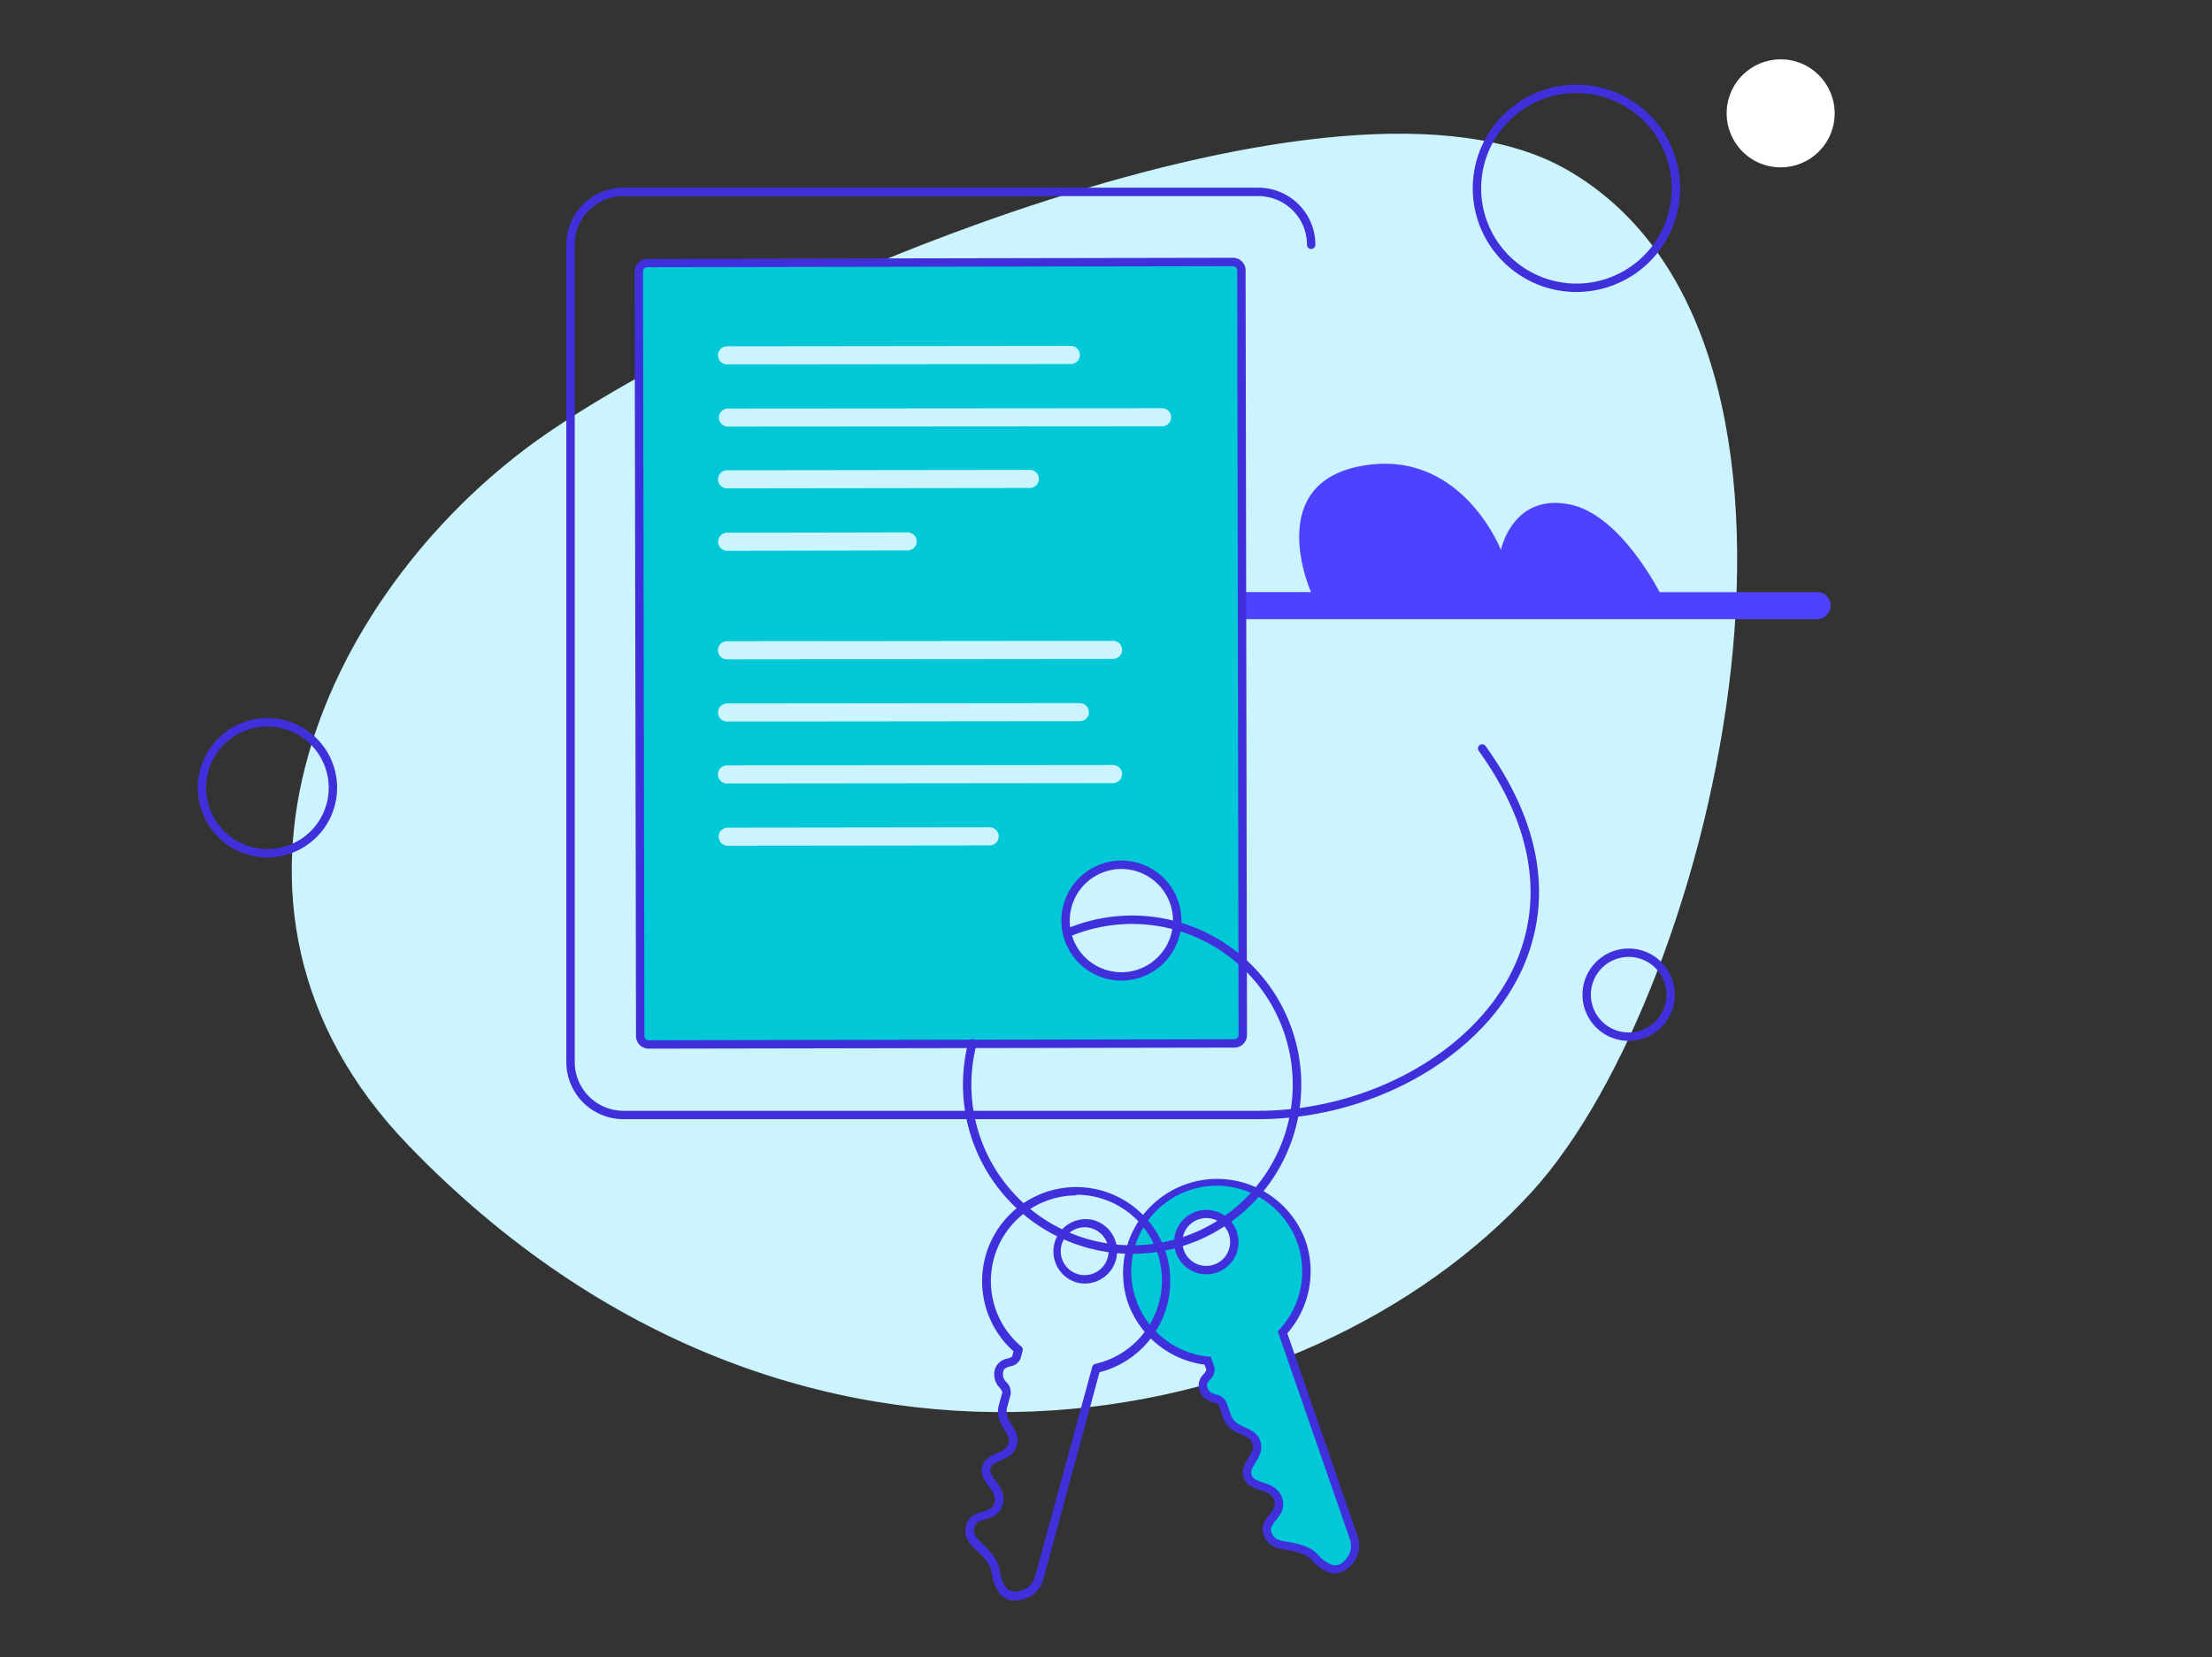 <svg id="Layer_1" data-name="Layer 1" xmlns="http://www.w3.org/2000/svg" viewBox="0 0 526.97 394.83"><rect x="0" y="0" width="526.97" height="394.83" fill="#333333" stroke="none"/><title>Manifest-Keys</title><path d="M130.2,103.33C78.66,138.83,41.45,215.13,97.4,273,190.19,369,311.94,342.17,365,283.9c44.21-48.56,79.53-203.15,8-243.62C319.26,9.87,180,69,130.2,103.33Z" style="fill:#ccf4ff"/><path d="M432.88,141.09H395.4c-3.28-6-11.42-19-21.61-20.93-13.52-2.58-16.22,10.9-16.22,10.9s-9-23.37-31.73-20.28c-25.3,3.43-13.7,29.87-13.51,30.29H274.65l-.19,0h-.09a3.23,3.23,0,0,0,.28,6.45l158.23,0a3.24,3.24,0,0,0,0-6.48Z" style="fill:#4f42ff"/><rect x="152.35" y="62.55" width="143.55" height="186.19" rx="2" transform="translate(-0.28 0.4) rotate(-0.1)" style="fill:#00c8d7"/><path d="M154.52,249.86a3,3,0,0,1-3-3l-.33-182.19a3,3,0,0,1,3-3l139.55-.25h0a3,3,0,0,1,3,3l.33,182.19a3,3,0,0,1-3,3l-139.56.25ZM293.74,63.42h0l-139.55.25a1,1,0,0,0-1,1l.33,182.19a1,1,0,0,0,1,1h0l139.55-.25a1,1,0,0,0,.71-.3,1,1,0,0,0,.29-.7l-.33-182.19a1,1,0,0,0-1-1Z" style="fill:#4030db"/><path d="M310.05,295.91a21.41,21.41,0,1,0-22.36,28.31l.61,1.75c.57,1.64-2.43,2.61-1.65,4.86,1.06,3.06,4,1.77,4.66,3.81l.94,2.72c1.41,4.09,5.92,3,7.05,6.25s-3.11,5.12-2.05,8.19c1,2.86,6,1.68,7.23,5.36s-3.67,4.93-2.54,8.2c1,2.86,3.53,2.64,6,3.19,6.45,1.43,4.16,3.07,9,5.13,3,1.27,7-3.21,5.68-7l-17-49.2A21.41,21.41,0,0,0,310.05,295.91Zm-24.84-6.32a6.7,6.7,0,1,1-4.14,8.52A6.71,6.71,0,0,1,285.21,289.59Z" style="fill:#00c8d7"/><path d="M318,374.9a3.6,3.6,0,0,1-1.48-.3,9.79,9.79,0,0,1-3.86-2.67c-.87-.92-1.55-1.66-4.93-2.4-.45-.1-.9-.18-1.34-.25-2.05-.33-4.38-.71-5.38-3.59-.73-2.11.45-3.6,1.4-4.8s1.59-2.1,1.14-3.41c-.52-1.49-1.85-1.94-3.39-2.46s-3.22-1.09-3.85-2.89c-.68-2,.32-3.55,1.11-4.82s1.34-2.22.94-3.37-1.24-1.51-2.64-2.13c-1.56-.69-3.52-1.55-4.41-4.12l-.94-2.72c-.14-.41-.44-.54-1.27-.81a4.51,4.51,0,0,1-3.38-3,3.74,3.74,0,0,1,1.05-3.78c.42-.52.67-.86.6-1.07l-.4-1.16a22.51,22.51,0,0,1-18.31-14.89A22.41,22.41,0,0,1,311,295.58h0a22.4,22.4,0,0,1-4.32,22.1l16.85,48.64a6.86,6.86,0,0,1-2,7A5.25,5.25,0,0,1,318,374.9ZM289.8,282.51a20.41,20.41,0,0,0-2,40.71l.64.06.82,2.37a3,3,0,0,1-.94,3c-.68.84-.93,1.24-.71,1.87.42,1.22,1.12,1.44,2.1,1.76a3.34,3.34,0,0,1,2.55,2.05l.94,2.72c.61,1.75,1.87,2.31,3.33,3s3.05,1.34,3.72,3.3-.3,3.76-1.13,5.09-1.27,2.09-.92,3.09c.29.84,1.18,1.17,2.6,1.66,1.69.57,3.8,1.28,4.64,3.7s-.44,4-1.46,5.31-1.43,1.87-1.08,2.89c.58,1.68,1.71,1.94,3.81,2.28.48.08,1,.16,1.45.26,4,.89,4.94,1.91,6,3a8,8,0,0,0,3.18,2.21,2.77,2.77,0,0,0,2.86-.88,4.91,4.91,0,0,0,1.49-4.91L304.4,317.21l.41-.44a20.4,20.4,0,0,0,4.3-20.53h0A20.45,20.45,0,0,0,289.8,282.51Zm-2.41,21.11a7.74,7.74,0,0,1-3.35-.77,7.67,7.67,0,1,1,3.35.77Zm0-13.4a5.74,5.74,0,0,0-1.87.32h0a5.7,5.7,0,0,0-3.52,7.25,5.67,5.67,0,0,0,7.24,3.51,5.7,5.7,0,0,0-1.85-11.08Z" style="fill:#4030db"/><path d="M299.77,266.66H148.52a13.61,13.61,0,0,1-13.6-13.6V58.32a13.61,13.61,0,0,1,13.6-13.6H299.77a13.61,13.61,0,0,1,13.6,13.6,1,1,0,0,1-2,0,11.61,11.61,0,0,0-11.6-11.6H148.52a11.61,11.61,0,0,0-11.6,11.6V253.06a11.62,11.62,0,0,0,11.6,11.6H299.77c25.53,0,50.25-13.42,60.1-32.62,5.81-11.32,9.21-29.73-7.58-53.12a1,1,0,0,1,.23-1.39,1,1,0,0,1,1.4.23c17.38,24.2,13.8,43.37,7.73,55.19C351.47,252.8,326,266.66,299.77,266.66Z" style="fill:#4030db"/><path d="M265,157l-91.66.09a2.16,2.16,0,1,1,0-4.31l91.66-.09a2.16,2.16,0,1,1,0,4.31Zm-5.59,12.68a2.16,2.16,0,0,0-2.16-2.15l-83.89.08a2.16,2.16,0,1,0,0,4.31l83.9-.08A2.16,2.16,0,0,0,259.43,169.72Z" style="fill:#ccf4ff"/><path d="M265,186.59l-91.66.09a2.16,2.16,0,1,1,0-4.31l91.66-.09a2.16,2.16,0,1,1,0,4.31Zm-27.09,12.68a2.16,2.16,0,0,0-2.16-2.15l-62.39.08a2.15,2.15,0,1,0,0,4.3l62.4-.07A2.16,2.16,0,0,0,237.93,199.27Z" style="fill:#ccf4ff"/><path d="M255.25,86.73l-81.89.09a2.16,2.16,0,1,1,0-4.31l81.89-.09a2.16,2.16,0,0,1,0,4.31ZM279,99.41a2.16,2.16,0,0,0-2.16-2.15l-103.43.08a2.15,2.15,0,1,0,0,4.3l103.44-.07A2.16,2.16,0,0,0,279,99.41Z" style="fill:#ccf4ff"/><path d="M245.48,116.27l-72.12.09a2.16,2.16,0,1,1,0-4.31l72.12-.09a2.16,2.16,0,0,1,0,4.31ZM218.39,129a2.16,2.16,0,0,0-2.16-2.15l-42.85.08a2.16,2.16,0,1,0,0,4.31l42.86-.08A2.16,2.16,0,0,0,218.39,129Z" style="fill:#ccf4ff"/><path d="M241.82,381.34a4.37,4.37,0,0,1-3.82-1.87,9.7,9.7,0,0,1-1.67-4.39c-.2-1.25-.35-2.24-2.72-4.77-.31-.33-.64-.64-1-.95-1.51-1.43-3.22-3.06-2.42-6,.59-2.15,2.41-2.71,3.87-3.16s2.5-.84,2.86-2.17c.42-1.53-.43-2.65-1.4-3.95s-2.05-2.72-1.55-4.56c.55-2,2.26-2.75,3.64-3.35s2.35-1.08,2.67-2.25-.17-2-1-3.24c-.91-1.46-2-3.28-1.32-5.9l.76-2.78c.12-.42-.06-.7-.59-1.38a4.5,4.5,0,0,1-1.1-4.39,3.75,3.75,0,0,1,3-2.53c.64-.2,1-.33,1.1-.55l.32-1.19a22.41,22.41,0,1,1,20.49,5L248.47,376.6a6.87,6.87,0,0,1-5.63,4.66A7.23,7.23,0,0,1,241.82,381.34Zm14.63-96.52a20.41,20.41,0,0,0-13.15,36,1,1,0,0,1,.33,1l-.49,1.8a3.05,3.05,0,0,1-2.46,1.93c-1,.31-1.47.5-1.65,1.14a2.58,2.58,0,0,0,.75,2.64,3.38,3.38,0,0,1,.94,3.14l-.76,2.77c-.48,1.79.25,3,1.09,4.32s1.75,2.83,1.2,4.83c-.58,2.16-2.37,2.93-3.8,3.56s-2.23,1-2.51,2c-.23.85.31,1.63,1.21,2.83,1.08,1.43,2.41,3.2,1.74,5.67s-2.63,3.07-4.2,3.56c-1.42.44-2.24.74-2.53,1.78-.46,1.71.32,2.56,1.87,4,.35.33.7.68,1,1,2.79,3,3,4.36,3.23,5.83a8,8,0,0,0,1.39,3.61,2.74,2.74,0,0,0,2.85.89,4.89,4.89,0,0,0,4-3.21l13.71-50.24a1,1,0,0,1,.74-.71,20.38,20.38,0,0,0,15.14-14.52h0a20.41,20.41,0,0,0-19.68-25.78Zm1.95,21a7.54,7.54,0,0,1-2-.28,7.7,7.7,0,0,1,4.05-14.85h0a7.7,7.7,0,0,1-2,15.13Zm0-13.4a5.7,5.7,0,0,0-4.95,8.52,5.69,5.69,0,0,0,10.44-1.32,5.7,5.7,0,0,0-4-7h0A6,6,0,0,0,258.39,292.39Z" style="fill:#4030db"/><circle cx="424.21" cy="27.01" r="12.87" transform="translate(236.92 408.59) rotate(-67.5)" style="fill:#fff"/><circle cx="267.15" cy="219.35" r="13.29" style="fill:#ccf4ff"/><path d="M267.15,233.64a14.3,14.3,0,1,1,14.3-14.29A14.31,14.31,0,0,1,267.15,233.64Zm0-26.59a12.3,12.3,0,1,0,12.3,12.3A12.31,12.31,0,0,0,267.15,207.05Z" style="fill:#4030db"/><path d="M269.69,298.74a40.31,40.31,0,0,1-39-50.39,1,1,0,0,1,1.22-.72,1,1,0,0,1,.72,1.22,38.28,38.28,0,1,0,22.74-25.92,1,1,0,0,1-.75-1.86,40.3,40.3,0,1,1,15.09,77.67Z" style="fill:#4030db"/><path d="M63.72,204.29A16.6,16.6,0,1,1,80.31,187.7,16.61,16.61,0,0,1,63.72,204.29Zm0-31.19a14.6,14.6,0,1,0,14.59,14.6A14.62,14.62,0,0,0,63.72,173.1Z" style="fill:#4030db"/><path d="M388,248a11,11,0,1,1,11-11A11,11,0,0,1,388,248Zm0-20a9,9,0,1,0,9,9A9,9,0,0,0,388,228Z" style="fill:#4030db"/><path d="M375.56,69.57a24.7,24.7,0,1,1,24.7-24.7A24.73,24.73,0,0,1,375.56,69.57Zm0-47.4a22.7,22.7,0,1,0,22.7,22.7A22.72,22.72,0,0,0,375.56,22.17Z" style="fill:#4030db"/></svg>